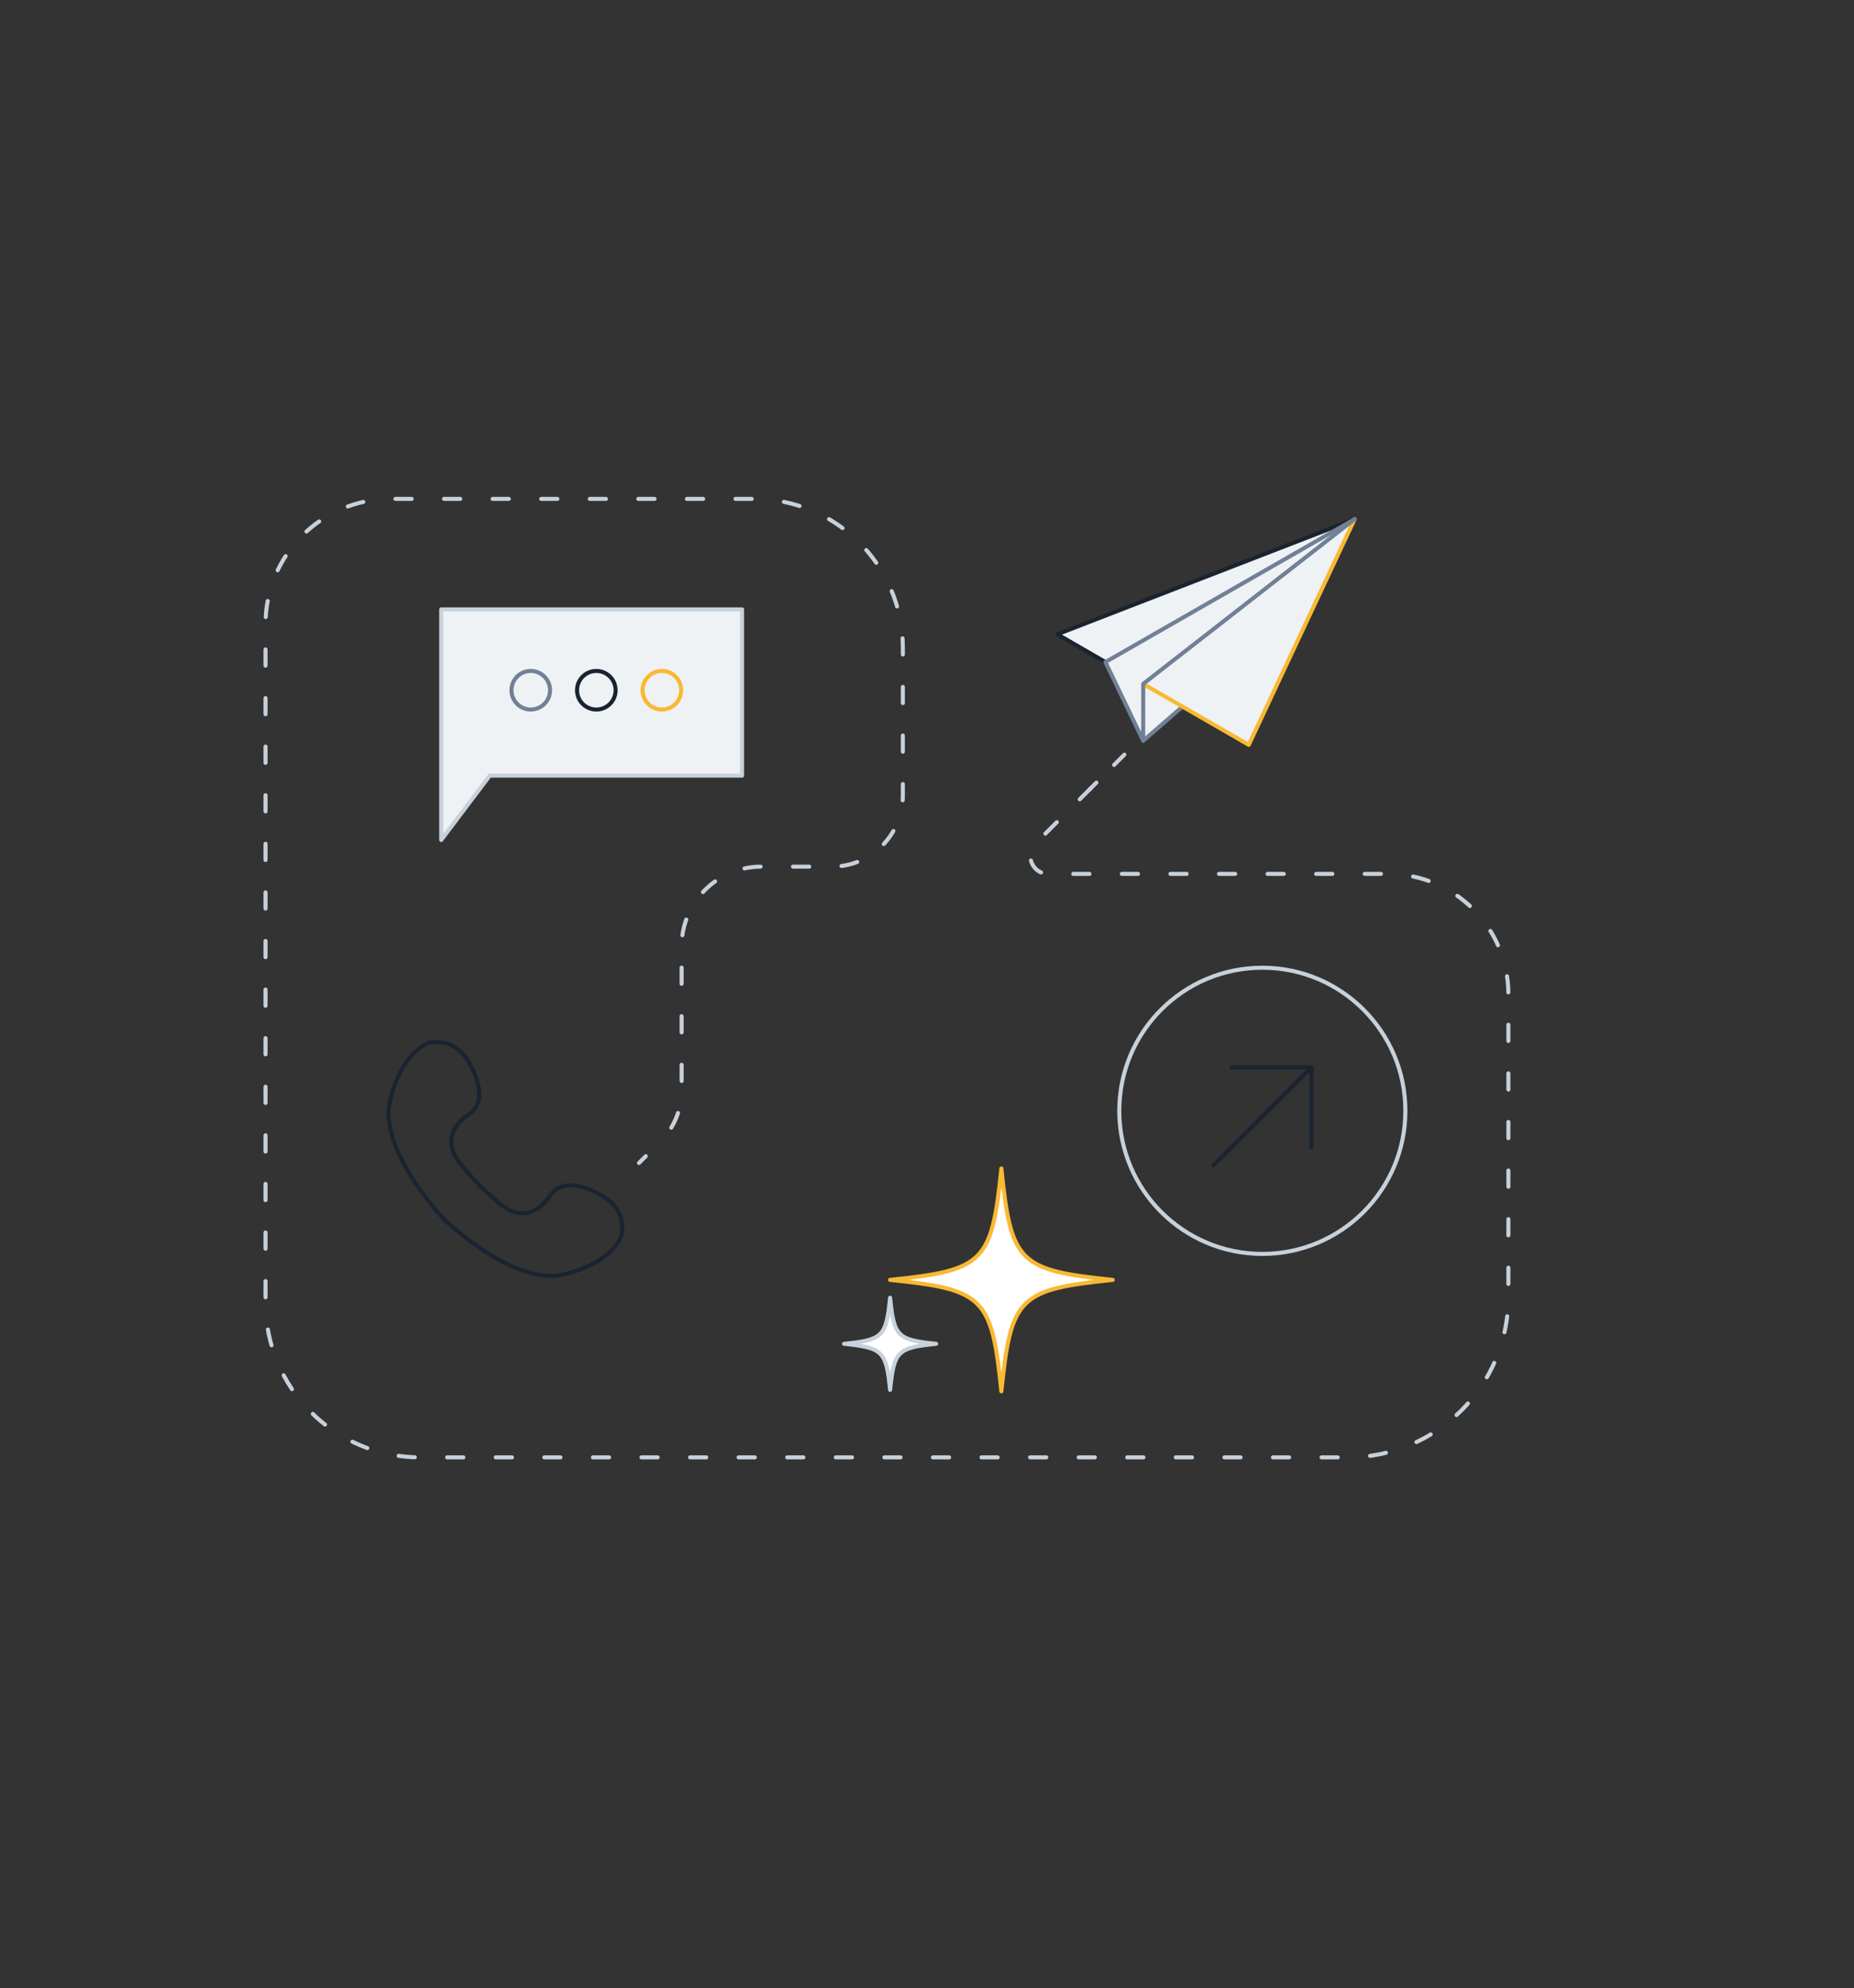 <svg width="916" height="982" viewBox="0 0 916 982" fill="none" xmlns="http://www.w3.org/2000/svg">
<rect x="0" y="0" width="916" height="982" fill="#333333" stroke="none"/>
<path fill-rule="evenodd" clip-rule="evenodd" d="M564.807 365.892L609.892 326.74L569.736 325.397L559.03 332.754L564.815 365.885L564.807 365.892Z" fill="#EFF2F5" stroke="#718096" stroke-width="2" stroke-linecap="round" stroke-linejoin="round"/>
<path d="M546.154 327.021L522.379 313.296L669.291 256.421" fill="#EFF2F5"/>
<path d="M546.154 327.021L522.379 313.296L669.291 256.421" stroke="#192430" stroke-width="2" stroke-linecap="round" stroke-linejoin="round"/>
<path d="M669.291 256.421L616.975 367.914L564.962 337.89" fill="#EFF2F5"/>
<path d="M669.291 256.421L616.975 367.914L564.962 337.89" stroke="#F9B934" stroke-width="2" stroke-linecap="round" stroke-linejoin="round"/>
<path d="M669.291 256.421L546.154 327.021L564.822 365.892L564.822 337.794L669.291 256.421Z" fill="#EFF2F5" stroke="#718096" stroke-width="2" stroke-linecap="round" stroke-linejoin="round"/>
<path d="M236.799 585.815L236.732 585.882C236.993 586.126 236.799 585.815 236.799 585.815Z" stroke="#192430" stroke-width="2" stroke-linecap="round" stroke-linejoin="round"/>
<path d="M297.242 590.464C283.882 582.973 275.743 584.604 271.834 590.464C267.924 596.325 259.458 604.791 246.754 594.374C240.221 589.018 233.134 581.813 227.862 575.398C217.445 562.694 225.911 554.228 231.772 550.318C237.632 546.409 239.263 538.27 231.772 524.91C224.28 511.551 211.904 515.132 211.904 515.132C211.904 515.132 198.545 519.042 192.693 543.794C187.413 566.108 213.88 596.358 219.152 602.101C219.152 602.101 253.598 635.403 278.35 629.535C303.102 623.666 307.011 610.323 307.011 610.323C307.011 610.323 310.593 597.947 297.233 590.456L297.242 590.464Z" stroke="#192430" stroke-width="2" stroke-linecap="round" stroke-linejoin="round"/>
<path d="M623.677 619.354C662.711 619.354 694.354 587.711 694.354 548.677C694.354 509.643 662.711 478 623.677 478C584.643 478 553 509.643 553 548.677C553 587.711 584.643 619.354 623.677 619.354Z" stroke="#C7D1DB" stroke-width="2" stroke-linecap="round" stroke-linejoin="round"/>
<path d="M599.416 575.754L647.938 527.232" stroke="#192430" stroke-width="2" stroke-linecap="round" stroke-linejoin="round"/>
<path d="M608.462 527.232H647.938V566.708" stroke="#192430" stroke-width="2" stroke-linecap="round" stroke-linejoin="round"/>
<path d="M315.696 574.448L319.059 571.085" stroke="#C7D1DB" stroke-width="2" stroke-linecap="round" stroke-linejoin="round"/>
<path d="M331.654 557.011C334.966 551.512 336.757 545.164 336.766 538.632V467.436C336.766 445.694 354.388 428.072 376.13 428.072L410.971 428.072C430.359 428.072 446.064 412.366 446.064 392.978V319.916C446.064 279.325 413.165 246.426 372.574 246.426L193.071 246.426C158.903 246.426 131.191 274.137 131.191 308.305V643.382C131.191 685.622 165.427 719.858 207.667 719.858L666.033 719.858C709.786 719.858 745.249 684.394 745.241 640.65L745.241 491.078C745.241 458.255 718.639 431.653 685.816 431.653L517.882 431.653C510.029 431.653 506.103 422.161 511.652 416.612L555.519 372.745" stroke="#C7D1DB" stroke-width="2" stroke-linecap="round" stroke-linejoin="round" stroke-dasharray="8 16"/>
<path d="M538.33 389.935L541.693 386.572" stroke="#C7D1DB" stroke-width="2" stroke-linecap="round" stroke-linejoin="round"/>
<path d="M549.784 632.191C503.329 636.936 499.489 640.776 494.744 687.231C490 640.776 486.16 636.936 439.705 632.191C486.16 627.447 490 623.607 494.744 577.152C499.489 623.607 503.329 627.447 549.784 632.191Z" fill="white"/>
<path d="M549.784 632.191C503.329 636.936 499.489 640.776 494.744 687.231C490 640.776 486.16 636.936 439.705 632.191C486.16 627.447 490 623.607 494.744 577.152C499.489 623.607 503.329 627.447 549.784 632.191Z" fill="white" stroke="#F9B934" stroke-width="2" stroke-linecap="round" stroke-linejoin="round"/>
<path d="M439.77 686.539C437.808 667.325 436.214 665.732 417 663.77C436.214 661.808 437.808 660.214 439.77 641C441.731 660.214 443.325 661.808 462.539 663.77C443.325 665.732 441.731 667.325 439.77 686.539Z" fill="white"/>
<path d="M439.77 686.539C437.808 667.325 436.214 665.732 417 663.77C436.214 661.808 437.808 660.214 439.77 641C441.731 660.214 443.325 661.808 462.539 663.77C443.325 665.732 441.731 667.325 439.77 686.539Z" fill="white" stroke="#C7D1DB" stroke-width="2" stroke-linecap="round" stroke-linejoin="round"/>
<path d="M218 383.097V301H366.619V383.097H241.985L218 414.9V383.097Z" fill="#EFF2F5" stroke="#C7D1DB" stroke-width="2" stroke-linecap="round" stroke-linejoin="round"/>
<path d="M327.007 350.468C332.271 350.468 336.538 346.201 336.538 340.938C336.538 335.674 332.271 331.407 327.007 331.407C321.744 331.407 317.477 335.674 317.477 340.938C317.477 346.201 321.744 350.468 327.007 350.468Z" stroke="#F9B934" stroke-width="2" stroke-linecap="round" stroke-linejoin="round"/>
<path d="M294.623 350.468C299.887 350.468 304.154 346.201 304.154 340.938C304.154 335.674 299.887 331.407 294.623 331.407C289.36 331.407 285.092 335.674 285.092 340.938C285.092 346.201 289.36 350.468 294.623 350.468Z" stroke="#192430" stroke-width="2" stroke-linecap="round" stroke-linejoin="round"/>
<path d="M262.229 350.468C267.492 350.468 271.759 346.201 271.759 340.938C271.759 335.674 267.492 331.407 262.229 331.407C256.965 331.407 252.698 335.674 252.698 340.938C252.698 346.201 256.965 350.468 262.229 350.468Z" stroke="#718096" stroke-width="2" stroke-linecap="round" stroke-linejoin="round"/>
</svg>

